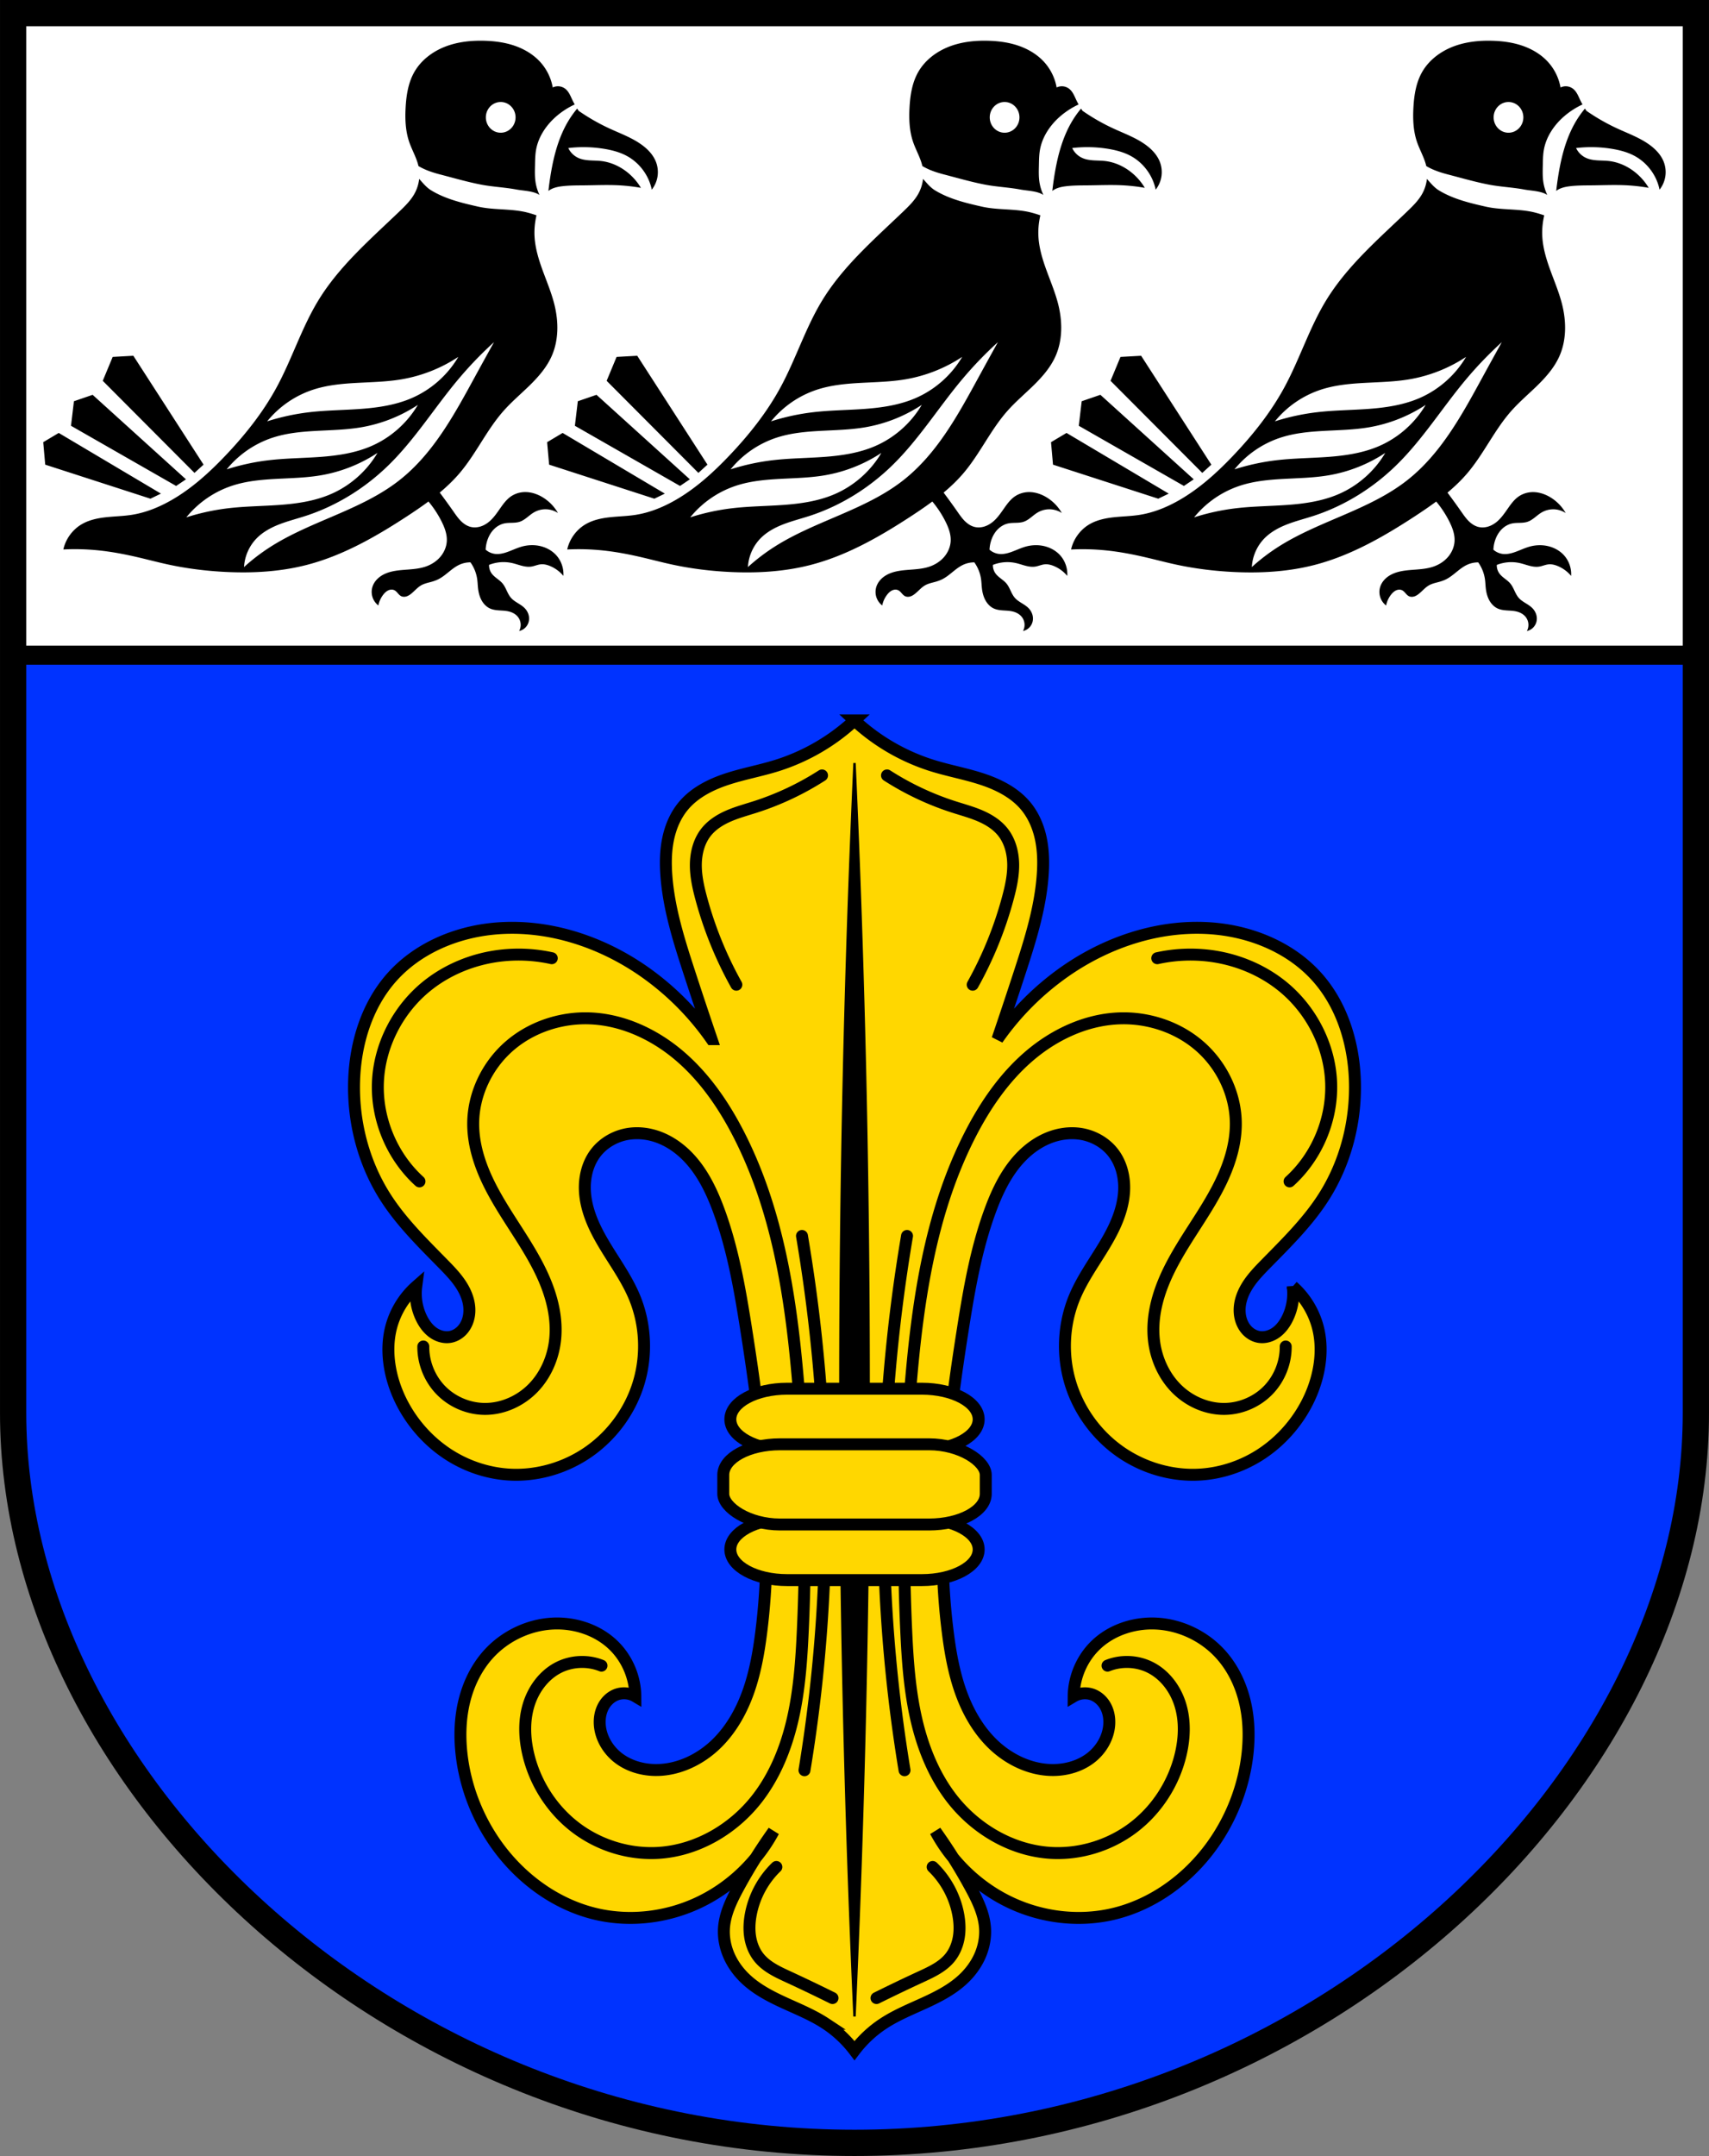 <svg xmlns="http://www.w3.org/2000/svg" width="716.17" height="902.94" viewBox="0 0 716.166 902.936"><rect x="0" y="0" width="716.166" height="902.936" fill="#808080" stroke="none"/><path d="M5.503 5.5v586.32c0 153.32 157.86 305.62 352.58 305.62 194.73 0 352.58-152.29 352.58-305.62V5.5z" fill="#fff"/><g stroke="#000"><g stroke-linecap="round"><path d="M5.5 274.38v317.44c0 153.32 157.86 305.62 352.58 305.62 194.73 0 352.58-152.29 352.58-305.62V274.38H5.49z" fill="#03f" stroke-width="8"/><path d="M5.503 5.5v586.32c0 153.32 157.86 305.62 352.58 305.62 194.73 0 352.58-152.29 352.58-305.62V5.5z" fill="none" stroke-width="11"/><g fill-rule="evenodd" stroke-width="5"><path d="M358.09 301.71a85.456 85.456 0 0 1-32.584 18.92c-6.945 2.169-14.15 3.443-21.06 5.734-6.906 2.292-13.673 5.753-18.271 11.393-3.211 3.938-5.212 8.775-6.227 13.754-1.014 4.979-1.077 10.112-.701 15.18 1.019 13.741 5.197 27.03 9.467 40.13 3.09 9.481 6.244 18.942 9.461 28.381a114.664 114.664 0 0 0-28.379-28.381c-18.3-12.764-40.861-20.04-63.07-17.867-16.04 1.573-31.911 8.333-42.604 20.395-10.283 11.599-15.14 27.301-15.713 42.791-.641 17.25 3.82 34.738 13.12 49.28 6.671 10.434 15.62 19.17 24.291 28.01 3.142 3.204 6.298 6.487 8.438 10.432 1.07 1.972 1.876 4.102 2.236 6.316.361 2.215.266 4.518-.408 6.658-.546 1.733-1.478 3.356-2.777 4.625-1.3 1.269-2.974 2.174-4.768 2.463-2.506.404-5.114-.419-7.166-1.912-2.052-1.493-3.585-3.611-4.713-5.885a23.412 23.412 0 0 1-2.221-13.379c-5.372 4.738-9.203 11.195-10.789 18.18-1.105 4.864-1.137 9.94-.385 14.871 1.067 6.995 3.704 13.717 7.439 19.727 4.545 7.312 10.745 13.607 18.06 18.15 7.314 4.542 15.737 7.314 24.328 7.869 11.923.77 24.03-2.801 33.799-9.686 9.909-6.987 17.393-17.362 20.83-28.988 3.437-11.627 2.79-24.43-1.869-35.623-4.241-10.188-11.559-18.809-16.346-28.752-2.393-4.972-4.151-10.326-4.408-15.838-.257-5.512 1.081-11.204 4.383-15.625 3.344-4.476 8.588-7.416 14.12-8.207 4.409-.631 8.965.052 13.1 1.707s7.856 4.263 11.02 7.4c6.323 6.274 10.331 14.503 13.422 22.857 5.927 16.02 8.873 32.975 11.533 49.852 6.624 42.02 11.666 84.82 6.311 127.03-1.07 8.433-2.566 16.86-5.414 24.869-2.849 8.01-7.109 15.621-13.162 21.59-6.812 6.717-16.08 11.221-25.643 11.164-5.524-.033-11.11-1.625-15.518-4.959-4.405-3.334-7.522-8.485-7.908-13.996-.181-2.589.241-5.25 1.438-7.553s3.202-4.221 5.645-5.098c2.543-.912 5.488-.629 7.811.752-.063-7.858-3.347-15.642-8.93-21.17-6.655-6.591-16.304-9.778-25.658-9.311-10.289.515-20.278 5.343-27.14 13.03-4.882 5.47-8.174 12.265-9.926 19.385-1.751 7.12-1.996 14.561-1.215 21.852 1.488 13.883 6.724 27.322 14.875 38.658 10.284 14.303 25.525 25.323 42.756 28.986 13.508 2.872 27.893 1.148 40.5-4.488 9.746-4.357 18.416-11.05 25.19-19.299a223.216 223.216 0 0 1 7.482-11.15 68.309 68.309 0 0 1-7.482 11.15 225.707 225.707 0 0 0-7.371 12.621c-2.896 5.355-5.626 11.02-5.951 17.1-.208 3.891.596 7.815 2.18 11.375 1.584 3.56 3.936 6.76 6.752 9.453 4.686 4.482 10.553 7.509 16.449 10.207 5.897 2.698 11.951 5.151 17.361 8.727a48.83 48.83 0 0 1 11.973 11.227 48.83 48.83 0 0 1 11.973-11.227c5.41-3.575 11.465-6.03 17.361-8.727 5.897-2.698 11.765-5.725 16.451-10.207 2.816-2.693 5.166-5.893 6.75-9.453 1.584-3.56 2.39-7.484 2.182-11.375-.326-6.079-3.055-11.746-5.951-17.1a223.246 223.246 0 0 0-7.379-12.629 68.328 68.328 0 0 1-7.477-11.143 222.93 222.93 0 0 1 7.477 11.143c6.779 8.248 15.45 14.948 25.2 19.307 12.607 5.636 26.992 7.36 40.5 4.488 17.231-3.663 32.472-14.684 42.756-28.986 8.151-11.336 13.387-24.775 14.875-38.658.782-7.29.536-14.732-1.215-21.852-1.751-7.12-5.04-13.914-9.926-19.385-6.859-7.686-16.848-12.515-27.14-13.03-9.354-.468-19 2.72-25.658 9.311-5.583 5.53-8.867 13.314-8.93 21.17 2.323-1.381 5.267-1.664 7.811-.752 2.443.876 4.448 2.795 5.645 5.098 1.197 2.303 1.619 4.964 1.438 7.553-.386 5.511-3.503 10.662-7.908 13.996-4.405 3.334-9.993 4.926-15.518 4.959-9.566.057-18.83-4.448-25.643-11.164-6.05-5.968-10.314-13.581-13.162-21.59-2.849-8.01-4.344-16.436-5.414-24.869-5.355-42.2-.314-85 6.311-127.03 2.66-16.876 5.606-33.828 11.533-49.852 3.09-8.354 7.099-16.583 13.422-22.857 3.161-3.137 6.883-5.745 11.02-7.4 4.135-1.655 8.691-2.338 13.1-1.707 5.531.791 10.777 3.731 14.12 8.207 3.302 4.421 4.64 10.113 4.383 15.625-.257 5.512-2.02 10.866-4.41 15.838-4.787 9.943-12.1 18.564-16.346 28.752-4.659 11.193-5.306 23.996-1.869 35.623 3.437 11.627 10.922 22 20.83 28.988 9.764 6.885 21.876 10.456 33.799 9.686 8.591-.555 17.01-3.327 24.328-7.869 7.314-4.542 13.513-10.837 18.06-18.15 3.736-6.01 6.372-12.732 7.439-19.727.752-4.931.72-10.01-.385-14.871-1.586-6.985-5.417-13.442-10.789-18.18a23.412 23.412 0 0 1-2.221 13.379c-1.127 2.274-2.661 4.391-4.713 5.885-2.052 1.493-4.66 2.316-7.166 1.912-1.794-.289-3.468-1.193-4.768-2.463-1.3-1.269-2.231-2.892-2.777-4.625-.674-2.14-.767-4.444-.406-6.658.361-2.215 1.164-4.344 2.234-6.316 2.14-3.944 5.296-7.227 8.438-10.432 8.671-8.842 17.62-17.58 24.291-28.01 9.299-14.543 13.76-32.03 13.12-49.28-.575-15.49-5.43-31.19-15.713-42.791-10.692-12.06-26.562-18.822-42.604-20.395-22.21-2.177-44.764 5.103-63.06 17.867a114.672 114.672 0 0 0-28.381 28.381c3.217-9.439 6.371-18.9 9.461-28.381 4.27-13.1 8.448-26.387 9.467-40.13.376-5.067.313-10.201-.701-15.18-1.014-4.979-3.02-9.816-6.227-13.754-4.598-5.639-11.366-9.101-18.271-11.393-6.906-2.292-14.11-3.565-21.06-5.734a85.384 85.384 0 0 1-32.584-18.92z" fill="gold"/><g fill="none"><path d="M177.39 563.92c-.06 6.735 2.631 13.454 7.324 18.285 4.693 4.831 11.331 7.716 18.06 7.851 7.639.153 15.187-3.21 20.541-8.66 5.354-5.45 8.546-12.863 9.328-20.463.84-8.156-.994-16.414-4.107-23.999-3.113-7.585-7.475-14.585-11.9-21.487-4.425-6.902-8.953-13.777-12.44-21.2-3.488-7.42-5.925-15.472-5.902-23.671.034-12.312 5.859-24.388 15.15-32.466 9.291-8.08 21.836-12.154 34.13-11.591 13.741.628 26.868 6.83 37.31 15.779 10.446 8.949 18.384 20.521 24.665 32.758 15.896 30.972 21.555 66.13 24.642 100.81 3.16 35.488 3.856 71.19 2.24 106.78-.565 12.455-1.422 24.958-4.185 37.12-2.763 12.157-7.517 24.03-15.23 33.824-9.94 12.621-25.04 21.416-41.07 22.402-12.331.758-24.868-3.124-34.705-10.599s-16.916-18.46-19.807-30.472c-1.631-6.777-1.946-13.99.037-20.673 1.983-6.683 6.432-12.782 12.657-15.917 5.504-2.772 12.206-3.052 17.922-.747M538.78 563.92c.06 6.735-2.631 13.454-7.324 18.285-4.693 4.831-11.331 7.716-18.06 7.851-7.639.153-15.187-3.21-20.541-8.66-5.354-5.45-8.546-12.863-9.328-20.463-.84-8.156.994-16.414 4.107-23.999 3.113-7.585 7.475-14.585 11.9-21.487 4.425-6.902 8.953-13.777 12.44-21.2 3.488-7.42 5.925-15.472 5.902-23.671-.034-12.312-5.859-24.388-15.15-32.466-9.291-8.08-21.836-12.154-34.13-11.591-13.741.628-26.868 6.83-37.31 15.779-10.446 8.949-18.384 20.521-24.665 32.758-15.896 30.972-21.555 66.13-24.642 100.81-3.16 35.488-3.856 71.19-2.24 106.78.565 12.455 1.422 24.958 4.185 37.12 2.763 12.157 7.517 24.03 15.23 33.824 9.94 12.621 25.04 21.416 41.07 22.402 12.331.758 24.868-3.124 34.705-10.599s16.916-18.46 19.807-30.472c1.631-6.777 1.946-13.99-.037-20.673-1.983-6.683-6.432-12.782-12.657-15.917-5.504-2.772-12.206-3.052-17.922-.747M175.78 494.77c-11.41-10.324-17.96-25.807-17.425-41.19.545-15.659 8.381-30.84 20.593-40.658 8.723-7.01 19.514-11.333 30.625-12.672a64.692 64.692 0 0 1 21.649 1.056M540.4 494.77c11.41-10.324 17.96-25.807 17.425-41.19-.545-15.659-8.381-30.84-20.593-40.658-8.723-7.01-19.514-11.333-30.625-12.672a64.692 64.692 0 0 0-21.649 1.056M308.57 412.4a159.04 159.04 0 0 1-14.785-36.433c-1.232-4.605-2.262-9.318-2.185-14.08.077-4.766 1.342-9.632 4.297-13.373 2.43-3.077 5.861-5.229 9.458-6.788 3.598-1.559 7.401-2.575 11.135-3.772a119.091 119.091 0 0 0 27.985-13.2M407.61 412.4a159.04 159.04 0 0 0 14.785-36.433c1.232-4.605 2.262-9.318 2.185-14.08-.077-4.766-1.342-9.632-4.297-13.373-2.43-3.077-5.861-5.229-9.458-6.788-3.598-1.559-7.401-2.575-11.135-3.772a119.091 119.091 0 0 1-27.985-13.2M325.34 781.9c-5.509 5.302-9.312 12.351-10.718 19.867-.58 3.103-.76 6.302-.264 9.419.496 3.117 1.69 6.154 3.662 8.618 3.095 3.867 7.788 6.03 12.286 8.104a718.934 718.934 0 0 1 18.56 8.888M390.83 781.9c5.509 5.302 9.312 12.351 10.718 19.867.58 3.103.76 6.302.264 9.419-.496 3.117-1.69 6.154-3.662 8.618-3.095 3.867-7.788 6.03-12.286 8.104a718.934 718.934 0 0 0-18.56 8.888"/></g></g></g><g fill-rule="evenodd"><path d="M358.09 319.57a5811.501 5811.501 0 0 0 0 524.95 5812.096 5812.096 0 0 0 0-524.95z"/><g fill="none" stroke-linecap="round" stroke-width="5"><path d="M337.12 741.38a656.348 656.348 0 0 0 7.319-63.26c2.29-34.29 1.882-68.752-1.046-102.99a702.383 702.383 0 0 0-7.319-57.51M379.05 741.38a656.348 656.348 0 0 1-7.319-63.26c-2.29-34.29-1.882-68.752 1.046-102.99a702.383 702.383 0 0 1 7.319-57.51"/></g></g><g fill="gold" stroke-linecap="round" stroke-width="5" transform="translate(25.17 -96.04)"><path d="M304.67 677.64c-13.176 0-23.783 5.718-23.783 12.82 0 7.103 10.607 12.822 23.783 12.822h56.49c13.176 0 23.783-5.72 23.783-12.822 0-7.103-10.607-12.82-23.783-12.82h-56.49zm0 54.51c-13.176 0-23.783 5.72-23.783 12.822 0 7.103 10.607 12.82 23.783 12.82h56.49c13.176 0 23.783-5.718 23.783-12.82 0-7.103-10.607-12.822-23.783-12.822h-56.49z"/><rect width="110" height="33.588" x="277.92" y="700.92" ry="12.821" rx="23.784"/></g></g><path d="M200.9 17.05c-4.933.039-9.881.734-14.463 2.535-5.236 2.059-9.979 5.651-12.781 10.529-2.564 4.463-3.386 9.713-3.672 14.852-.272 4.881-.087 9.871 1.498 14.496 1.169 3.412 3.073 6.58 3.883 10.09 2.789 1.657 5.904 2.692 9.03 3.502 5.875 1.522 11.417 3.154 17.227 4.271 4.854.934 9.831 1.125 14.691 2.027 3.285.61 7.134.589 9.76 2.287a19.463 19.463 0 0 1-1.666-5.477c-.342-2.329-.259-4.696-.207-7.05.046-2.079.066-4.168.414-6.219.97-5.715 4.472-10.789 8.916-14.512a33.108 33.108 0 0 1 7.305-4.629 32.044 32.044 0 0 1-1.033-1.99c-.388-.822-.741-1.662-1.188-2.453-.447-.791-.996-1.539-1.709-2.102a5.02 5.02 0 0 0-2.557-1.045 5.02 5.02 0 0 0-2.721.475 21.5 21.5 0 0 0-5.221-10.656c-2.882-3.176-6.692-5.431-10.748-6.826-4.056-1.395-8.359-1.961-12.646-2.082a59.407 59.407 0 0 0-2.111-.022m211.16 0c-4.933.039-9.881.734-14.463 2.535-5.236 2.059-9.979 5.651-12.781 10.529-2.564 4.463-3.386 9.713-3.672 14.852-.272 4.881-.087 9.871 1.498 14.496 1.169 3.412 3.073 6.58 3.883 10.09 2.789 1.657 5.904 2.692 9.03 3.502 5.875 1.522 11.417 3.154 17.227 4.271 4.854.934 9.831 1.125 14.691 2.027 3.285.61 7.134.589 9.76 2.287a19.463 19.463 0 0 1-1.666-5.477c-.342-2.329-.259-4.696-.207-7.05.046-2.079.066-4.168.414-6.219.97-5.715 4.472-10.789 8.916-14.512a33.108 33.108 0 0 1 7.305-4.629 32.044 32.044 0 0 1-1.033-1.99c-.388-.822-.741-1.662-1.188-2.453-.447-.791-.996-1.539-1.709-2.102a5.02 5.02 0 0 0-2.557-1.045 5.02 5.02 0 0 0-2.721.475 21.5 21.5 0 0 0-5.221-10.656c-2.882-3.176-6.692-5.431-10.748-6.826-4.056-1.395-8.359-1.961-12.646-2.082a59.407 59.407 0 0 0-2.111-.022m211.16 0c-4.933.039-9.881.734-14.463 2.535-5.236 2.059-9.979 5.651-12.781 10.529-2.564 4.463-3.386 9.713-3.672 14.852-.272 4.881-.087 9.871 1.498 14.496 1.169 3.412 3.073 6.58 3.883 10.09 2.789 1.657 5.904 2.692 9.03 3.502 5.875 1.522 11.415 3.154 17.225 4.271 4.854.934 9.831 1.125 14.691 2.027 3.285.61 7.136.589 9.762 2.287a19.463 19.463 0 0 1-1.666-5.477c-.342-2.329-.259-4.696-.207-7.05.045-2.079.066-4.168.414-6.219.97-5.715 4.472-10.789 8.916-14.512a33.108 33.108 0 0 1 7.305-4.629 32.044 32.044 0 0 1-1.033-1.99c-.388-.822-.741-1.662-1.188-2.453-.447-.791-.996-1.539-1.709-2.102a5.02 5.02 0 0 0-2.557-1.045 5.02 5.02 0 0 0-2.721.475 21.5 21.5 0 0 0-5.221-10.656c-2.882-3.176-6.692-5.431-10.748-6.826-4.056-1.395-8.359-1.961-12.646-2.082a59.407 59.407 0 0 0-2.111-.022m-413.4 25.668c3.438 0 6.224 2.879 6.225 6.432 0 3.552-2.787 6.432-6.225 6.432-3.438 0-6.224-2.879-6.225-6.432 0-3.552 2.787-6.432 6.225-6.432m211.16 0c3.438 0 6.224 2.879 6.225 6.432 0 3.552-2.787 6.432-6.225 6.432-3.438 0-6.224-2.879-6.225-6.432 0-3.552 2.787-6.432 6.225-6.432m211.16 0c3.438 0 6.224 2.879 6.225 6.432 0 3.552-2.787 6.432-6.225 6.432-3.438 0-6.224-2.879-6.225-6.432 0-3.552 2.787-6.432 6.225-6.432m-390.28 2.76a41.283 41.283 0 0 0-3.572 4.975c-4.546 7.485-6.598 16.213-7.879 24.877-.227 1.537-.42 3.08-.604 4.623 1.637-1.251 3.75-1.716 5.803-1.961 3.14-.374 6.312-.337 9.475-.371 4.571-.05 9.143-.252 13.709-.043 3.28.151 6.55.515 9.783 1.088a24.39 24.39 0 0 0-6.16-6.885c-3.055-2.321-6.695-3.91-10.506-4.348-1.609-.185-3.234-.166-4.85-.273-1.616-.108-3.249-.349-4.723-1.021a8.666 8.666 0 0 1-4.197-4.139 53.748 53.748 0 0 1 15.219.361c3.223.541 6.428 1.39 9.305 2.941 5.328 2.874 9.27 8.198 10.463 14.13a11.932 11.932 0 0 0 2.43-5.648 11.915 11.915 0 0 0-.725-6.105c-1.055-2.638-3.03-4.824-5.277-6.564-4.2-3.256-9.305-5.069-14.13-7.295a85.151 85.151 0 0 1-12.936-7.402 34.15 34.15 0 0 1-.627-.941m211.16 0a41.283 41.283 0 0 0-3.572 4.975c-4.546 7.485-6.598 16.213-7.879 24.877-.227 1.537-.42 3.08-.604 4.623 1.637-1.251 3.75-1.716 5.803-1.961 3.14-.374 6.312-.337 9.475-.371 4.571-.05 9.143-.252 13.709-.043 3.28.151 6.55.515 9.783 1.088a24.39 24.39 0 0 0-6.16-6.885c-3.055-2.321-6.695-3.91-10.506-4.348-1.609-.185-3.234-.166-4.85-.273-1.616-.108-3.249-.349-4.723-1.021a8.666 8.666 0 0 1-4.197-4.139 53.748 53.748 0 0 1 15.219.361c3.223.541 6.428 1.39 9.305 2.941 5.328 2.874 9.27 8.198 10.463 14.13a11.932 11.932 0 0 0 2.43-5.648 11.915 11.915 0 0 0-.725-6.105c-1.055-2.638-3.03-4.824-5.277-6.564-4.2-3.256-9.305-5.069-14.13-7.295a85.151 85.151 0 0 1-12.936-7.402 34.15 34.15 0 0 1-.627-.941m211.16 0a41.283 41.283 0 0 0-3.572 4.975c-4.546 7.485-6.598 16.213-7.879 24.877-.227 1.537-.42 3.08-.604 4.623 1.637-1.251 3.75-1.716 5.803-1.961 3.14-.374 6.312-.337 9.475-.371 4.571-.05 9.143-.252 13.709-.043 3.28.151 6.55.515 9.783 1.088a24.39 24.39 0 0 0-6.16-6.885c-3.055-2.321-6.695-3.91-10.506-4.348-1.609-.185-3.234-.166-4.85-.273-1.616-.108-3.249-.349-4.723-1.021a8.666 8.666 0 0 1-4.197-4.139 53.757 53.757 0 0 1 15.219.361c3.223.541 6.428 1.39 9.305 2.941 5.328 2.874 9.27 8.198 10.463 14.13a11.932 11.932 0 0 0 2.43-5.648 11.915 11.915 0 0 0-.725-6.105c-1.055-2.638-3.03-4.824-5.277-6.564-4.2-3.256-9.305-5.069-14.13-7.295a85.151 85.151 0 0 1-12.936-7.402 34.15 34.15 0 0 1-.627-.941m-488.53 29.426a16.584 16.584 0 0 1-2.01 6.297c-1.56 2.774-3.862 5.04-6.158 7.248-12.19 11.697-25.25 22.905-34.06 37.32-6.993 11.437-11.02 24.435-17.391 36.23-5.756 10.658-13.374 20.226-21.74 28.986-6.72 7.04-14.02 13.645-22.463 18.479-5.169 2.959-10.781 5.241-16.666 6.158-3.552.554-7.163.606-10.736.998-3.574.392-7.187 1.155-10.279 2.988-3.826 2.268-6.647 6.164-7.607 10.506a96.727 96.727 0 0 1 14.492.363c5.615.564 11.17 1.618 16.666 2.898 4.27.995 8.509 2.126 12.795 3.051 7.947 1.715 16.04 2.716 24.16 3.109 11.302.547 22.733-.093 33.695-2.898 15.14-3.875 28.941-11.75 42.03-20.291 3.101-2.024 6.186-4.106 9.166-6.316a43.379 43.379 0 0 1 5.559 8.486c1.261 2.542 2.29 5.309 2.125 8.143-.142 2.441-1.189 4.796-2.793 6.641-1.604 1.845-3.746 3.19-6.06 3.982-3.056 1.047-6.341 1.144-9.561 1.416-2.933.247-5.937.675-8.498 2.125-1.94 1.098-3.588 2.826-4.248 4.955a7.198 7.198 0 0 0 .016 4.285 7.203 7.203 0 0 0 2.463 3.506 10.708 10.708 0 0 1 2.123-4.604c.555-.696 1.214-1.333 2.02-1.707a3.409 3.409 0 0 1 1.287-.324c.445-.019.896.065 1.295.262.567.279.999.764 1.416 1.238.417.474.849.961 1.416 1.24.693.341 1.524.329 2.26.096.736-.233 1.391-.671 1.99-1.158 1.435-1.165 2.63-2.648 4.248-3.541 1.311-.723 2.81-1.01 4.25-1.416.972-.275 1.929-.61 2.832-1.063 3.207-1.605 5.576-4.598 8.838-6.088 1.443-.659 3.03-1 4.617-.994a16.092 16.092 0 0 1 2.832 7.082c.176 1.251.205 2.518.348 3.773.186 1.638.574 3.268 1.318 4.738.793 1.567 2.024 2.955 3.615 3.699 1.201.562 2.544.735 3.867.83 1.323.095 2.66.121 3.953.414 1.484.337 2.919 1.054 3.887 2.229a5.418 5.418 0 0 1 1.205 2.906 5.429 5.429 0 0 1-.625 3.084 5.33 5.33 0 0 0 2.588-1.402 5.343 5.343 0 0 0 1.441-2.568 5.713 5.713 0 0 0-.148-3.057 6.636 6.636 0 0 0-1.621-2.607c-.836-.839-1.862-1.459-2.867-2.084-1.01-.625-2.02-1.278-2.799-2.166-.772-.876-1.289-1.941-1.789-2.996-.501-1.055-1-2.128-1.75-3.02-.672-.804-1.519-1.437-2.346-2.08-.827-.643-1.651-1.314-2.258-2.168a5.825 5.825 0 0 1-1.063-3.541 16.5 16.5 0 0 1 9.658-.768c1.342.301 2.64.769 3.971 1.115s2.722.57 4.082.367c1.365-.204 2.649-.829 4.02-.957 1.319-.123 2.641.222 3.863.732a14.541 14.541 0 0 1 5.561 4.113c.224-3.22-.961-6.513-3.186-8.852-1.825-1.918-4.293-3.178-6.887-3.707-2.413-.492-4.94-.368-7.314.287-2.173.6-4.202 1.629-6.336 2.357-1.594.544-3.287.919-4.957.707a7.276 7.276 0 0 1-3.895-1.77c.055-1.323.295-2.637.709-3.895.547-1.659 1.407-3.23 2.611-4.496 1.204-1.266 2.761-2.216 4.469-2.586 1.066-.231 2.166-.235 3.256-.268 1.09-.032 2.196-.095 3.23-.439 1.124-.374 2.114-1.062 3.049-1.789.935-.727 1.837-1.507 2.857-2.107a9.703 9.703 0 0 1 4.445-1.324c1.99-.093 4 .454 5.672 1.543a18.335 18.335 0 0 0-6.434-6.592c-2.484-1.496-5.4-2.393-8.287-2.123-1.854.174-3.666.83-5.176 1.92-1.631 1.177-2.869 2.81-4.03 4.453-1.504 2.13-2.948 4.357-4.957 6.02-1.077.891-2.311 1.606-3.65 2.01-1.34.399-2.787.473-4.139.117-1.57-.413-2.949-1.382-4.088-2.539-1.139-1.157-2.064-2.503-2.994-3.834a293.397 293.397 0 0 0-5.779-7.975c3.077-2.577 5.978-5.345 8.561-8.424 6.747-8.04 11.165-17.857 18.12-25.725 3.403-3.853 7.358-7.173 11.03-10.77 3.673-3.597 7.122-7.557 9.203-12.258 2.964-6.695 2.904-14.43 1.143-21.537-1.2-4.839-3.143-9.454-4.857-14.13-1.715-4.681-3.217-9.51-3.475-14.488-.153-2.951.144-5.913.814-8.793-1.844-.622-3.705-1.195-5.611-1.563-6.212-1.198-12.694-.682-18.865-2.074-6.779-1.529-13.766-3.215-19.695-6.84-1.967-1.203-3.448-3.071-4.998-4.781m211.16 0a16.584 16.584 0 0 1-2.01 6.297c-1.56 2.774-3.862 5.04-6.158 7.248-12.19 11.697-25.25 22.905-34.06 37.32-6.993 11.437-11.02 24.435-17.391 36.23-5.756 10.658-13.374 20.226-21.74 28.986-6.72 7.04-14.02 13.645-22.463 18.479-5.169 2.959-10.781 5.241-16.666 6.158-3.552.554-7.163.606-10.736.998-3.574.392-7.187 1.155-10.279 2.988-3.826 2.268-6.647 6.164-7.607 10.506a96.727 96.727 0 0 1 14.492.363c5.615.564 11.17 1.618 16.666 2.898 4.27.995 8.509 2.126 12.795 3.051 7.947 1.715 16.04 2.716 24.16 3.109 11.302.547 22.733-.093 33.695-2.898 15.14-3.875 28.941-11.75 42.03-20.291 3.101-2.024 6.186-4.106 9.166-6.316a43.379 43.379 0 0 1 5.559 8.486c1.261 2.542 2.29 5.309 2.125 8.143-.142 2.441-1.189 4.796-2.793 6.641-1.604 1.845-3.746 3.19-6.06 3.982-3.056 1.047-6.341 1.144-9.561 1.416-2.933.247-5.937.675-8.498 2.125-1.94 1.098-3.588 2.826-4.248 4.955a7.198 7.198 0 0 0 .016 4.285 7.203 7.203 0 0 0 2.463 3.506 10.708 10.708 0 0 1 2.123-4.604c.555-.696 1.214-1.333 2.02-1.707a3.409 3.409 0 0 1 1.287-.324c.445-.019.896.065 1.295.262.567.279.999.764 1.416 1.238.417.474.849.961 1.416 1.24.693.341 1.524.329 2.26.096.736-.233 1.391-.671 1.99-1.158 1.435-1.165 2.63-2.648 4.248-3.541 1.311-.723 2.81-1.01 4.25-1.416.972-.275 1.929-.61 2.832-1.063 3.207-1.605 5.576-4.598 8.838-6.088 1.443-.659 3.03-1 4.617-.994a16.092 16.092 0 0 1 2.832 7.082c.176 1.251.205 2.518.348 3.773.186 1.638.574 3.268 1.318 4.738.793 1.567 2.024 2.955 3.615 3.699 1.201.562 2.544.735 3.867.83 1.323.095 2.66.121 3.953.414 1.484.337 2.919 1.054 3.887 2.229a5.418 5.418 0 0 1 1.205 2.906 5.429 5.429 0 0 1-.625 3.084 5.33 5.33 0 0 0 2.588-1.402 5.343 5.343 0 0 0 1.441-2.568 5.713 5.713 0 0 0-.148-3.057 6.636 6.636 0 0 0-1.621-2.607c-.836-.839-1.862-1.459-2.867-2.084-1.01-.625-2.02-1.278-2.799-2.166-.772-.876-1.289-1.941-1.789-2.996-.501-1.055-1-2.128-1.75-3.02-.672-.804-1.519-1.437-2.346-2.08-.827-.643-1.651-1.314-2.258-2.168a5.825 5.825 0 0 1-1.063-3.541 16.5 16.5 0 0 1 9.658-.768c1.342.301 2.64.769 3.971 1.115s2.722.57 4.082.367c1.365-.204 2.649-.829 4.02-.957 1.319-.123 2.641.222 3.863.732a14.541 14.541 0 0 1 5.561 4.113c.224-3.22-.961-6.513-3.186-8.852-1.825-1.918-4.293-3.178-6.887-3.707-2.413-.492-4.94-.368-7.314.287-2.173.6-4.202 1.629-6.336 2.357-1.594.544-3.287.919-4.957.707a7.276 7.276 0 0 1-3.895-1.77c.055-1.323.295-2.637.709-3.895.547-1.659 1.407-3.23 2.611-4.496 1.204-1.266 2.761-2.216 4.469-2.586 1.066-.231 2.166-.235 3.256-.268 1.09-.032 2.196-.095 3.23-.439 1.124-.374 2.114-1.062 3.049-1.789.935-.727 1.836-1.507 2.857-2.107a9.703 9.703 0 0 1 4.445-1.324c1.99-.093 4 .454 5.672 1.543a18.335 18.335 0 0 0-6.434-6.592c-2.484-1.496-5.4-2.393-8.287-2.123-1.854.174-3.666.83-5.176 1.92-1.631 1.177-2.869 2.81-4.03 4.453-1.504 2.13-2.948 4.357-4.957 6.02-1.077.891-2.311 1.606-3.65 2.01-1.34.399-2.787.473-4.139.117-1.57-.413-2.949-1.382-4.088-2.539-1.139-1.157-2.064-2.503-2.994-3.834a293.397 293.397 0 0 0-5.779-7.975c3.077-2.577 5.978-5.345 8.561-8.424 6.747-8.04 11.165-17.857 18.12-25.725 3.403-3.853 7.358-7.173 11.03-10.77 3.673-3.597 7.122-7.557 9.203-12.258 2.964-6.695 2.904-14.43 1.143-21.537-1.2-4.839-3.143-9.454-4.857-14.13-1.715-4.681-3.217-9.51-3.475-14.488-.153-2.951.144-5.913.814-8.793-1.844-.622-3.705-1.195-5.611-1.563-6.212-1.198-12.694-.682-18.865-2.074-6.779-1.529-13.766-3.215-19.695-6.84-1.967-1.203-3.448-3.071-4.998-4.781m211.16 0a16.584 16.584 0 0 1-2.01 6.297c-1.56 2.774-3.862 5.04-6.158 7.248-12.19 11.697-25.25 22.905-34.06 37.32-6.993 11.437-11.02 24.435-17.391 36.23-5.756 10.658-13.374 20.226-21.74 28.986-6.72 7.04-14.02 13.645-22.463 18.479-5.169 2.959-10.781 5.241-16.666 6.158-3.552.554-7.163.606-10.736.998-3.574.392-7.187 1.155-10.279 2.988-3.826 2.268-6.647 6.164-7.607 10.506a96.727 96.727 0 0 1 14.492.363c5.615.564 11.17 1.618 16.666 2.898 4.27.995 8.509 2.126 12.795 3.051 7.947 1.715 16.04 2.716 24.16 3.109 11.302.547 22.733-.093 33.695-2.898 15.14-3.875 28.941-11.75 42.03-20.291 3.101-2.024 6.186-4.106 9.166-6.316a43.379 43.379 0 0 1 5.559 8.486c1.261 2.542 2.29 5.309 2.125 8.143-.142 2.441-1.189 4.796-2.793 6.641-1.604 1.845-3.746 3.19-6.06 3.982-3.056 1.047-6.341 1.144-9.561 1.416-2.933.247-5.937.675-8.498 2.125-1.94 1.098-3.588 2.826-4.248 4.955a7.198 7.198 0 0 0 .016 4.285 7.203 7.203 0 0 0 2.463 3.506 10.708 10.708 0 0 1 2.123-4.604c.555-.696 1.214-1.333 2.02-1.707a3.409 3.409 0 0 1 1.287-.324c.445-.019.896.065 1.295.262.567.279.999.764 1.416 1.238.417.474.849.961 1.416 1.24.693.341 1.524.329 2.26.096.736-.233 1.391-.671 1.99-1.158 1.435-1.165 2.63-2.648 4.248-3.541 1.311-.723 2.81-1.01 4.25-1.416.972-.275 1.929-.61 2.832-1.063 3.207-1.605 5.576-4.598 8.838-6.088 1.443-.659 3.03-1 4.617-.994a16.092 16.092 0 0 1 2.832 7.082c.176 1.251.205 2.518.348 3.773.186 1.638.574 3.268 1.318 4.738.793 1.567 2.024 2.955 3.615 3.699 1.201.562 2.544.735 3.867.83 1.323.095 2.66.121 3.953.414 1.484.337 2.919 1.054 3.887 2.229a5.418 5.418 0 0 1 1.205 2.906 5.429 5.429 0 0 1-.625 3.084 5.33 5.33 0 0 0 2.588-1.402 5.343 5.343 0 0 0 1.441-2.568 5.713 5.713 0 0 0-.148-3.057 6.636 6.636 0 0 0-1.621-2.607c-.836-.839-1.862-1.459-2.867-2.084-1.01-.625-2.02-1.278-2.799-2.166-.772-.876-1.289-1.941-1.789-2.996-.501-1.055-1-2.128-1.75-3.02-.672-.804-1.519-1.437-2.346-2.08-.827-.643-1.651-1.314-2.258-2.168a5.825 5.825 0 0 1-1.063-3.541 16.5 16.5 0 0 1 9.658-.768c1.342.301 2.64.769 3.971 1.115s2.722.57 4.082.367c1.365-.204 2.649-.829 4.02-.957 1.319-.123 2.641.222 3.863.732a14.541 14.541 0 0 1 5.561 4.113c.224-3.22-.961-6.513-3.186-8.852-1.825-1.918-4.293-3.178-6.887-3.707-2.413-.492-4.94-.368-7.314.287-2.173.6-4.202 1.629-6.336 2.357-1.594.544-3.287.919-4.957.707a7.276 7.276 0 0 1-3.895-1.77c.055-1.323.295-2.637.709-3.895.547-1.659 1.407-3.23 2.611-4.496 1.204-1.266 2.761-2.216 4.469-2.586 1.066-.231 2.166-.235 3.256-.268 1.09-.032 2.196-.095 3.23-.439 1.124-.374 2.114-1.062 3.049-1.789.935-.727 1.836-1.507 2.857-2.107a9.703 9.703 0 0 1 4.445-1.324c1.99-.093 4 .454 5.672 1.543a18.335 18.335 0 0 0-6.434-6.592c-2.484-1.496-5.4-2.393-8.287-2.123-1.854.174-3.666.83-5.176 1.92-1.631 1.177-2.869 2.81-4.03 4.453-1.504 2.13-2.948 4.357-4.957 6.02-1.077.891-2.311 1.606-3.65 2.01-1.34.399-2.787.473-4.139.117-1.57-.413-2.949-1.382-4.088-2.539-1.139-1.157-2.064-2.503-2.994-3.834a293.397 293.397 0 0 0-5.779-7.975c3.077-2.577 5.978-5.345 8.561-8.424 6.747-8.04 11.165-17.857 18.12-25.725 3.403-3.853 7.358-7.173 11.03-10.77 3.673-3.597 7.122-7.557 9.203-12.258 2.964-6.695 2.904-14.43 1.143-21.537-1.2-4.839-3.143-9.454-4.857-14.13-1.715-4.681-3.217-9.51-3.475-14.488-.153-2.951.144-5.913.814-8.793-1.844-.622-3.705-1.195-5.611-1.563-6.212-1.198-12.694-.682-18.865-2.074-6.779-1.529-13.766-3.215-19.695-6.84-1.967-1.203-3.448-3.071-4.998-4.781m-390.93 68.36a2181.013 2181.013 0 0 0-7.922 14.377c-8.652 15.843-17.5 32.27-31.691 43.43-15.96 12.547-36.86 16.977-53.988 27.875a82.432 82.432 0 0 0-11.15 8.51c.23-4.471 2.146-8.836 5.281-12.03 2.666-2.717 6.111-4.552 9.664-5.916 3.553-1.364 7.255-2.296 10.875-3.473 13.1-4.26 25.09-11.766 34.918-21.42 10.972-10.777 19.16-24.02 29.05-35.799a158.69 158.69 0 0 1 14.965-15.551m211.16 0a2181.013 2181.013 0 0 0-7.922 14.377c-8.652 15.843-17.5 32.27-31.691 43.43-15.96 12.547-36.86 16.977-53.988 27.875a82.432 82.432 0 0 0-11.15 8.51c.23-4.471 2.146-8.836 5.281-12.03 2.666-2.717 6.111-4.552 9.664-5.916 3.553-1.364 7.255-2.296 10.875-3.473 13.1-4.26 25.09-11.766 34.918-21.42 10.972-10.777 19.16-24.02 29.05-35.799a158.69 158.69 0 0 1 14.965-15.551m211.16 0a2181.013 2181.013 0 0 0-7.922 14.377c-8.652 15.843-17.5 32.27-31.691 43.43-15.96 12.547-36.86 16.977-53.988 27.875a82.432 82.432 0 0 0-11.15 8.51c.23-4.471 2.146-8.836 5.281-12.03 2.666-2.717 6.111-4.552 9.664-5.916 3.553-1.364 7.255-2.296 10.875-3.473 13.1-4.26 25.09-11.766 34.918-21.42 10.972-10.777 19.16-24.02 29.05-35.799a158.69 158.69 0 0 1 14.965-15.551m-573.47 5.693-8.656.48-4.162 10.01 38.438 38.566 3.803-3.455-29.422-45.598m211.16 0-8.656.48-4.162 10.01 38.438 38.566 3.803-3.455-29.422-45.598m211.16 0-8.656.48-4.162 10.01 38.438 38.566 3.803-3.455-29.422-45.598m-286.14.469c-4.5 7.656-11.497 13.817-19.66 17.312-6.658 2.851-13.937 3.932-21.16 4.467-7.223.535-14.487.551-21.68 1.4a94.261 94.261 0 0 0-17.604 3.814 41.509 41.509 0 0 1 19.07-13.203c11.902-3.95 24.901-2.303 37.26-4.402a62.092 62.092 0 0 0 23.768-9.389m211.16 0c-4.5 7.656-11.497 13.817-19.66 17.312-6.658 2.851-13.937 3.932-21.16 4.467-7.223.535-14.487.551-21.68 1.4a94.261 94.261 0 0 0-17.604 3.814 41.509 41.509 0 0 1 19.07-13.203c11.902-3.95 24.901-2.303 37.26-4.402a62.092 62.092 0 0 0 23.768-9.389m211.16 0c-4.5 7.656-11.497 13.817-19.66 17.312-6.658 2.851-13.937 3.932-21.16 4.467-7.223.535-14.487.551-21.68 1.4a94.261 94.261 0 0 0-17.604 3.814 41.509 41.509 0 0 1 19.07-13.203c11.902-3.95 24.901-2.303 37.26-4.402a62.092 62.092 0 0 0 23.768-9.389M38.81 165.353l-7.832 2.691-1.225 10.277 44.06 25.2 4.115-2.773-39.12-35.398m211.16 0-7.832 2.691-1.225 10.277 44.06 25.2 4.115-2.773-39.12-35.398m211.16 0-7.832 2.691-1.225 10.277 44.06 25.2 4.115-2.773-39.12-35.398m-286.02 4.223c-4.5 7.656-11.497 13.817-19.66 17.313-6.658 2.851-13.937 3.932-21.16 4.467-7.223.535-14.487.553-21.68 1.402a94.254 94.254 0 0 0-17.605 3.814 41.513 41.513 0 0 1 19.07-13.205c11.902-3.95 24.903-2.301 37.27-4.4a62.096 62.096 0 0 0 23.768-9.391m211.16 0c-4.5 7.656-11.497 13.817-19.66 17.313-6.658 2.851-13.937 3.932-21.16 4.467-7.223.535-14.487.553-21.68 1.402a94.254 94.254 0 0 0-17.605 3.814 41.513 41.513 0 0 1 19.07-13.205c11.902-3.95 24.903-2.301 37.27-4.4a62.096 62.096 0 0 0 23.768-9.391m211.16 0c-4.5 7.656-11.497 13.817-19.66 17.313-6.658 2.851-13.937 3.932-21.16 4.467-7.223.535-14.487.553-21.68 1.402a94.254 94.254 0 0 0-17.605 3.814 41.513 41.513 0 0 1 19.07-13.205c11.902-3.95 24.903-2.301 37.27-4.4a62.096 62.096 0 0 0 23.768-9.391m-572.82 11.752-6.496 3.871.832 9.41 44.1 14.256 4.393-2.123-42.83-25.414m211.16 0-6.496 3.871.832 9.41 44.1 14.256 4.393-2.123-42.83-25.414m211.16 0-6.496 3.871.832 9.41 44.1 14.256 4.393-2.123-42.83-25.414m-288.75 8.357c-4.5 7.656-11.497 13.815-19.66 17.311-6.658 2.851-13.937 3.932-21.16 4.467-7.223.535-14.487.553-21.68 1.402a94.254 94.254 0 0 0-17.605 3.814 41.513 41.513 0 0 1 19.07-13.205c11.902-3.95 24.903-2.301 37.27-4.4a62.092 62.092 0 0 0 23.768-9.389m211.16 0c-4.5 7.656-11.497 13.815-19.66 17.311-6.658 2.851-13.937 3.932-21.16 4.467-7.223.535-14.487.553-21.68 1.402a94.254 94.254 0 0 0-17.605 3.814 41.513 41.513 0 0 1 19.07-13.205c11.902-3.95 24.903-2.301 37.27-4.4a62.092 62.092 0 0 0 23.768-9.389m211.16 0c-4.5 7.656-11.497 13.815-19.66 17.311-6.658 2.851-13.937 3.932-21.16 4.467-7.223.535-14.487.553-21.68 1.402a94.254 94.254 0 0 0-17.605 3.814 41.513 41.513 0 0 1 19.07-13.205c11.902-3.95 24.903-2.301 37.27-4.4a62.092 62.092 0 0 0 23.768-9.389" fill-rule="evenodd"/></svg>